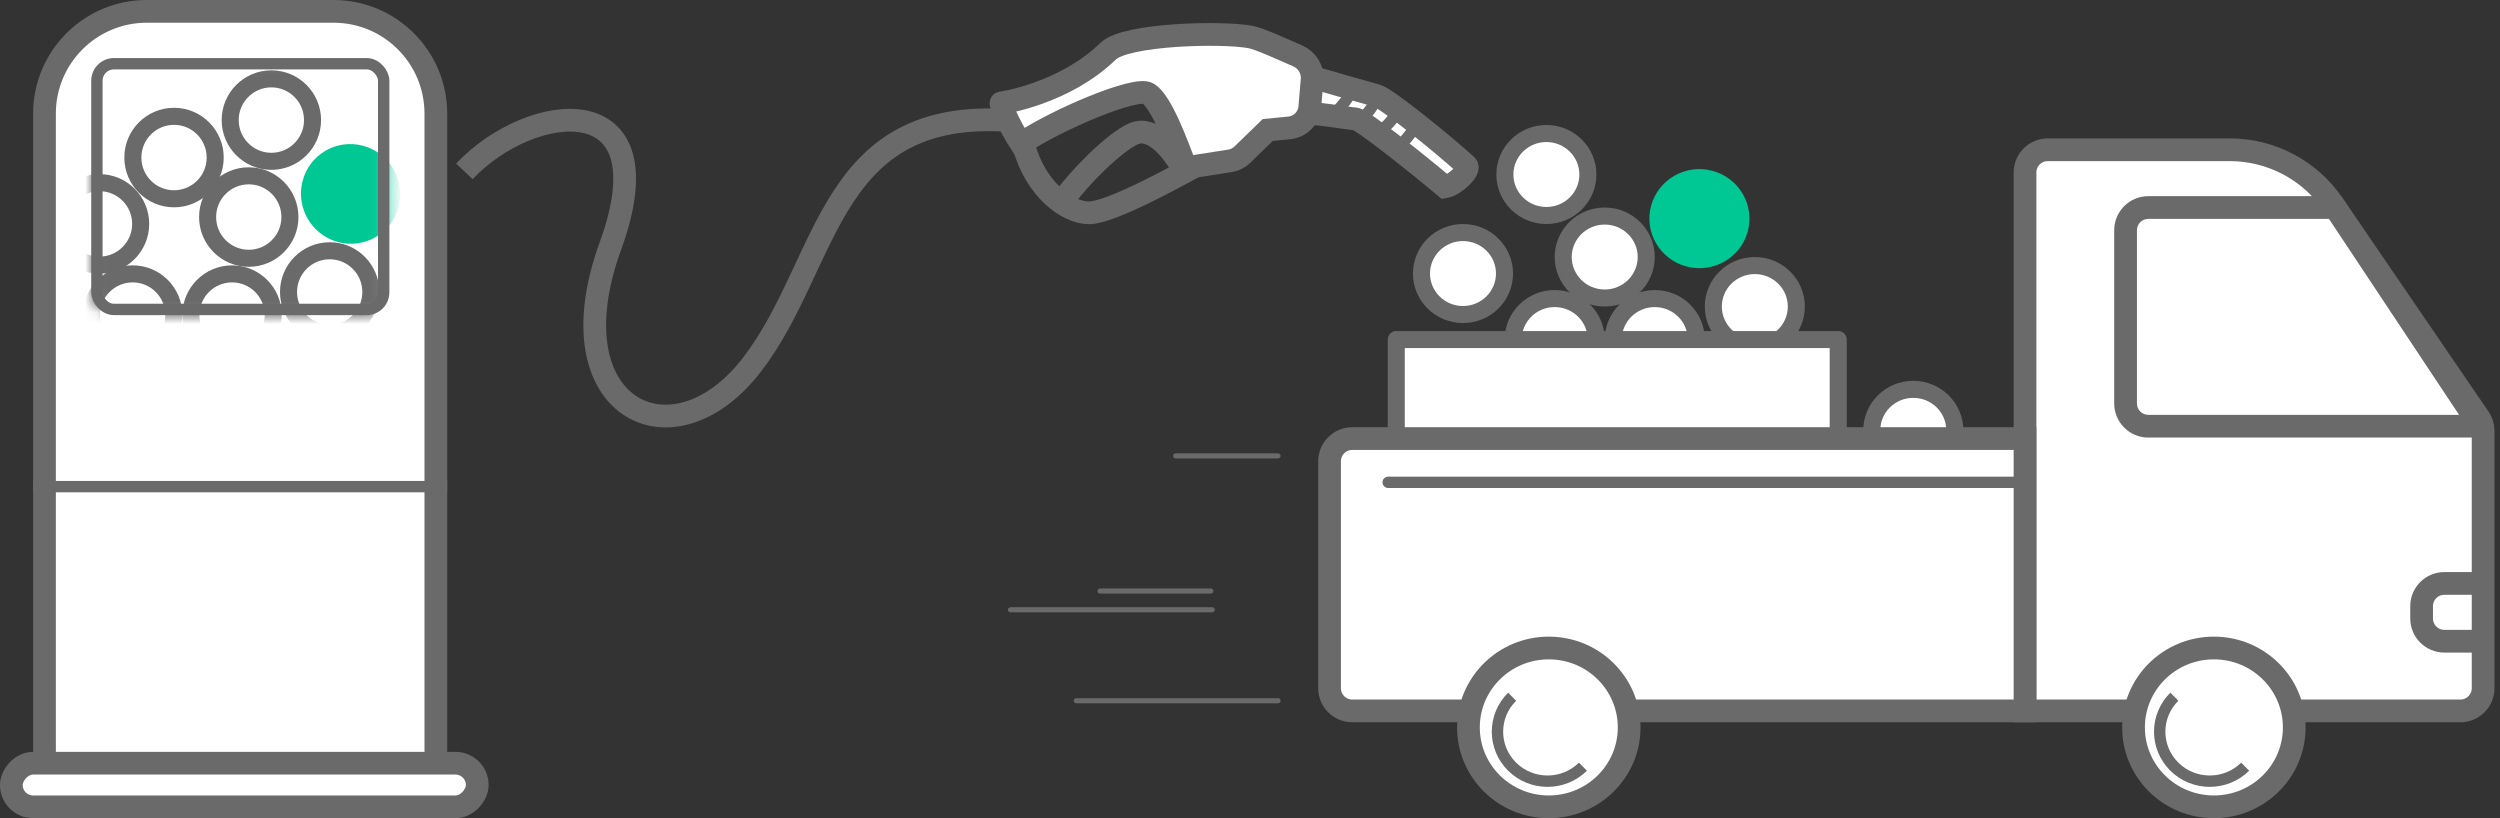<svg width="220" height="72" viewBox="0 0 220 72" fill="none" xmlns="http://www.w3.org/2000/svg">
<rect x="0" y="0" width="220" height="72" fill="#333333" stroke="none"/>
<g clip-path="url(#clip0_889_68261)">
<path d="M40.865 15.081C46.711 8.878 58.898 7.419 53.716 21.648C48.534 35.878 59.129 41.228 66.162 32.108C73.195 22.986 72.717 8.878 89.891 10.703" stroke="#6A6A6A" stroke-width="2"/>
<path d="M121.143 8.41C120.248 8.16 115.777 6.911 115.055 6.644C114.827 7.852 114.472 10.222 114.872 10.047C115.372 9.828 118.53 10.423 119.26 10.458C119.812 10.485 124.755 14.425 127.158 16.443C128.014 16.302 129.456 14.926 129.058 14.563C127.038 12.72 122.037 8.659 121.143 8.41L121.143 8.41Z" fill="white" stroke="#6A6A6A" stroke-width="2"/>
<path d="M115.263 9.43L115.466 7.003C115.542 6.108 115.012 5.268 114.187 4.912C112.658 4.252 110.855 3.415 110.063 3.261C107.631 2.787 99.086 2.978 97.514 4.506C93.682 8.228 88.271 9.042 88.101 9.059C87.966 9.073 88.787 11.028 89.84 12.64C93.079 10.477 100 7.566 101.04 8.23C102.231 8.989 103.582 12.707 104.357 14.758L108.24 14.155C108.649 14.091 109.028 13.902 109.325 13.613L111.562 11.441L113.467 11.252C114.427 11.157 115.182 10.39 115.263 9.43Z" fill="white" stroke="#6A6A6A" stroke-width="2"/>
<path d="M124.698 10.703C124.573 11.363 123.259 12.891 122.86 13.003" stroke="#6A6A6A"/>
<path d="M123.237 9.243C123.072 9.862 122.202 11.062 121.404 11.549" stroke="#6A6A6A"/>
<path d="M121.122 8.586C120.913 9.36 120.141 10.291 119.301 10.903" stroke="#6A6A6A"/>
<path d="M119.056 7.784C118.611 8.725 118.092 9.354 117.272 10.139" stroke="#6A6A6A"/>
<path d="M90.117 12.892C91.107 16.571 93.86 18.729 95.84 18.729C97.82 18.729 104.087 15.202 105.077 14.677" stroke="#6A6A6A" stroke-width="2"/>
<path d="M103.888 14.493C103.158 13.257 101.456 11.03 99.753 11.772C98.05 12.514 94.888 15.73 93.672 17.462" stroke="#6A6A6A" stroke-width="2"/>
<path d="M29.355 1H12.915C7.944 1 3.915 5.029 3.915 10V67.594H38.355V10C38.355 5.029 34.326 1 29.355 1Z" fill="white" stroke="#6A6A6A" stroke-width="2"/>
<rect x="-1" y="1" width="41" height="3.838" rx="1.919" transform="matrix(-1 0 0 1 40.999 66.162)" fill="white" stroke="#6A6A6A" stroke-width="2"/>
<line x1="39.355" y1="42.824" x2="2.915" y2="42.824" stroke="#6A6A6A"/>
<mask id="mask0_889_68261" style="mask-type:alpha" maskUnits="userSpaceOnUse" x="8" y="5" width="27" height="23">
<rect x="8.528" y="5.608" width="25.237" height="21.622" rx="1.5" fill="white" stroke="#6A6A6A"/>
</mask>
<g mask="url(#mask0_889_68261)">
<path d="M12.379 19.703C12.379 21.707 10.756 23.331 8.756 23.331C6.756 23.331 5.133 21.707 5.133 19.703C5.133 17.698 6.756 16.074 8.756 16.074C10.756 16.074 12.379 17.698 12.379 19.703Z" fill="white" stroke="#6A6A6A" stroke-width="1.5"/>
<path d="M15.297 27.729C15.297 29.734 13.675 31.358 11.675 31.358C9.675 31.358 8.052 29.734 8.052 27.729C8.052 25.725 9.675 24.101 11.675 24.101C13.675 24.101 15.297 25.725 15.297 27.729Z" fill="white" stroke="#6A6A6A" stroke-width="1.5"/>
<path d="M24.044 27.729C24.044 29.734 22.421 31.358 20.421 31.358C18.421 31.358 16.798 29.734 16.798 27.729C16.798 25.725 18.421 24.101 20.421 24.101C22.421 24.101 24.044 25.725 24.044 27.729Z" fill="white" stroke="#6A6A6A" stroke-width="1.5"/>
<path d="M18.937 13.865C18.937 15.87 17.314 17.493 15.314 17.493C13.314 17.493 11.691 15.87 11.691 13.865C11.691 11.86 13.314 10.236 15.314 10.236C17.314 10.236 18.937 11.86 18.937 13.865Z" fill="white" stroke="#6A6A6A" stroke-width="1.5"/>
<path d="M25.514 19.101C25.514 21.105 23.891 22.729 21.891 22.729C19.892 22.729 18.269 21.105 18.269 19.101C18.269 17.096 19.892 15.472 21.891 15.472C23.891 15.472 25.514 17.096 25.514 19.101Z" fill="white" stroke="#6A6A6A" stroke-width="1.5"/>
<path d="M32.635 25.696C32.635 27.701 31.012 29.325 29.012 29.325C27.013 29.325 25.39 27.701 25.39 25.696C25.39 23.692 27.013 22.068 29.012 22.068C31.012 22.068 32.635 23.692 32.635 25.696Z" fill="white" stroke="#6A6A6A" stroke-width="1.5"/>
<path d="M27.503 10.568C27.503 12.573 25.88 14.196 23.88 14.196C21.88 14.196 20.257 12.573 20.257 10.568C20.257 8.563 21.88 6.939 23.88 6.939C25.88 6.939 27.503 8.563 27.503 10.568Z" fill="white" stroke="#6A6A6A" stroke-width="1.5"/>
<path d="M34.103 17.955C33.629 19.76 31.788 20.823 29.992 20.332C28.196 19.84 27.122 17.98 27.596 16.174C28.069 14.369 29.911 13.306 31.707 13.797C33.502 14.289 34.577 16.149 34.103 17.955Z" fill="#00C895" stroke="#00C895" stroke-width="2"/>
</g>
<rect x="8.528" y="5.608" width="25.237" height="21.622" rx="1.5" stroke="#6A6A6A"/>
<mask id="path-23-inside-1_889_68261" fill="white">
<rect width="4.373" height="18.243" rx="0.64" transform="matrix(-1 0 0 1 42.269 9.487)"/>
</mask>
<rect width="4.373" height="18.243" rx="0.64" transform="matrix(-1 0 0 1 42.269 9.487)" fill="white" stroke="#6A6A6A" stroke-width="3" mask="url(#path-23-inside-1_889_68261)"/>
<path d="M149.272 29.881C149.272 31.866 147.644 33.488 145.619 33.488C143.594 33.488 141.966 31.866 141.966 29.881C141.966 27.896 143.594 26.274 145.619 26.274C147.644 26.274 149.272 27.896 149.272 29.881Z" fill="white" stroke="#6A6A6A" stroke-width="1.5"/>
<path d="M172.022 37.869C172.022 39.854 170.394 41.476 168.369 41.476C166.344 41.476 164.716 39.854 164.716 37.869C164.716 35.884 166.344 34.262 168.369 34.262C170.394 34.262 172.022 35.884 172.022 37.869Z" fill="white" stroke="#6A6A6A" stroke-width="1.5"/>
<path d="M139.734 15.357C139.734 17.342 138.106 18.964 136.082 18.964C134.057 18.964 132.429 17.342 132.429 15.357C132.429 13.372 134.057 11.75 136.082 11.75C138.106 11.75 139.734 13.372 139.734 15.357Z" fill="white" stroke="#6A6A6A" stroke-width="1.5"/>
<path d="M158.077 26.976C158.077 28.961 156.449 30.583 154.424 30.583C152.4 30.583 150.771 28.961 150.771 26.976C150.771 24.991 152.4 23.369 154.424 23.369C156.449 23.369 158.077 24.991 158.077 26.976Z" fill="white" stroke="#6A6A6A" stroke-width="1.5"/>
<path d="M140.466 29.881C140.466 31.866 138.838 33.488 136.813 33.488C134.788 33.488 133.16 31.866 133.16 29.881C133.16 27.896 134.788 26.274 136.813 26.274C138.838 26.274 140.466 27.896 140.466 29.881Z" fill="white" stroke="#6A6A6A" stroke-width="1.5"/>
<path d="M132.396 24.072C132.396 26.056 130.768 27.679 128.743 27.679C126.718 27.679 125.09 26.056 125.09 24.072C125.09 22.087 126.718 20.464 128.743 20.464C130.768 20.464 132.396 22.087 132.396 24.072Z" fill="white" stroke="#6A6A6A" stroke-width="1.5"/>
<path d="M144.868 22.619C144.868 24.604 143.24 26.226 141.215 26.226C139.191 26.226 137.562 24.604 137.562 22.619C137.562 20.634 139.191 19.012 141.215 19.012C143.24 19.012 144.868 20.634 144.868 22.619Z" fill="white" stroke="#6A6A6A" stroke-width="1.5"/>
<path d="M152.835 20.11C152.352 21.893 150.492 22.966 148.669 22.483C146.846 22 145.778 20.153 146.262 18.369C146.746 16.586 148.605 15.513 150.428 15.996C152.251 16.479 153.319 18.327 152.835 20.11Z" fill="#00C895" stroke="#00C895" stroke-width="2"/>
<path d="M161.763 29.881H122.871V53.845H161.763V29.881Z" fill="white" stroke="#6A6A6A" stroke-width="1.5" stroke-linecap="round" stroke-linejoin="round"/>
<path d="M178.202 15.179V62.56H216.514C217.619 62.56 218.514 61.664 218.514 60.56V37.913C218.514 37.51 218.392 37.117 218.165 36.785L205.308 17.972C203.258 14.973 199.859 13.179 196.226 13.179H180.202C179.098 13.179 178.202 14.074 178.202 15.179Z" fill="white" stroke="#6A6A6A" stroke-width="2"/>
<path d="M119 38.595H178.201V62.559H119C117.895 62.559 117 61.664 117 60.559V40.595C117 39.491 117.895 38.595 119 38.595Z" fill="white" stroke="#6A6A6A" stroke-width="2"/>
<path d="M187.05 35.506V20.262C187.05 19.158 187.945 18.262 189.05 18.262H205.484L218.261 37.506H189.05C187.945 37.506 187.05 36.611 187.05 35.506Z" fill="white"/>
<path d="M218.261 37.506V38.506L219.094 36.953L218.261 37.506ZM205.484 18.262L206.317 17.709L206.02 17.262H205.484V18.262ZM186.05 20.262V35.506H188.05V20.262H186.05ZM189.05 38.506H218.261V36.506H189.05V38.506ZM189.05 19.262H205.484V17.262H189.05V19.262ZM204.651 18.815L217.428 38.059L219.094 36.953L206.317 17.709L204.651 18.815ZM186.05 35.506C186.05 37.163 187.393 38.506 189.05 38.506V36.506C188.498 36.506 188.05 36.059 188.05 35.506H186.05ZM188.05 20.262C188.05 19.71 188.498 19.262 189.05 19.262V17.262C187.393 17.262 186.05 18.605 186.05 20.262H188.05Z" fill="#6A6A6A"/>
<path d="M219 56.427L215.102 56.427C213.997 56.427 213.102 55.531 213.102 54.427V53.343C213.102 52.239 213.997 51.343 215.102 51.343H219" stroke="#6A6A6A" stroke-width="2"/>
<path d="M122.161 42.445H178.201" stroke="#6A6A6A" stroke-linecap="round"/>
<path d="M143.366 64.012C143.366 67.862 140.209 71 136.294 71C132.378 71 129.222 67.862 129.222 64.012C129.222 60.162 132.378 57.024 136.294 57.024C140.209 57.024 143.366 60.162 143.366 64.012Z" fill="white" stroke="#6A6A6A" stroke-width="2"/>
<path d="M133.068 61.312C131.347 63.012 131.347 65.769 133.068 67.469C134.788 69.17 137.578 69.17 139.299 67.469" stroke="#6A6A6A"/>
<path d="M201.894 64.012C201.894 67.862 198.738 71 194.822 71C190.906 71 187.75 67.862 187.75 64.012C187.75 60.162 190.906 57.024 194.822 57.024C198.738 57.024 201.894 60.162 201.894 64.012Z" fill="white" stroke="#6A6A6A" stroke-width="2"/>
<path d="M191.344 61.312C189.623 63.012 189.623 65.769 191.344 67.469C193.065 69.17 195.854 69.17 197.575 67.469" stroke="#6A6A6A"/>
<path fill-rule="evenodd" clip-rule="evenodd" d="M88.695 53.66C88.695 53.785 88.801 53.886 88.932 53.886L106.665 53.886C106.796 53.886 106.902 53.785 106.902 53.66C106.902 53.536 106.796 53.435 106.665 53.435L88.932 53.435C88.801 53.435 88.695 53.536 88.695 53.66Z" fill="#6A6A6A"/>
<path fill-rule="evenodd" clip-rule="evenodd" d="M112.695 40.117C112.695 40.242 112.588 40.343 112.456 40.343L103.468 40.343C103.335 40.343 103.228 40.242 103.228 40.117C103.228 39.993 103.335 39.892 103.468 39.892L112.456 39.892C112.588 39.892 112.695 39.993 112.695 40.117Z" fill="#6A6A6A"/>
<path fill-rule="evenodd" clip-rule="evenodd" d="M112.695 61.666C112.695 61.791 112.589 61.892 112.459 61.892L94.725 61.892C94.595 61.892 94.489 61.791 94.489 61.666C94.489 61.542 94.595 61.441 94.725 61.441L112.459 61.441C112.589 61.441 112.695 61.542 112.695 61.666Z" fill="#6A6A6A"/>
<path fill-rule="evenodd" clip-rule="evenodd" d="M96.583 52.01C96.583 52.134 96.686 52.235 96.813 52.235H106.549C106.676 52.235 106.779 52.134 106.779 52.01C106.779 51.885 106.676 51.784 106.549 51.784H96.813C96.686 51.784 96.583 51.885 96.583 52.01Z" fill="#6A6A6A"/>
</g>
<defs>
<clipPath id="clip0_889_68261">
<rect width="220.001" height="72" fill="white" transform="translate(-0.001)"/>
</clipPath>
</defs>
</svg>

